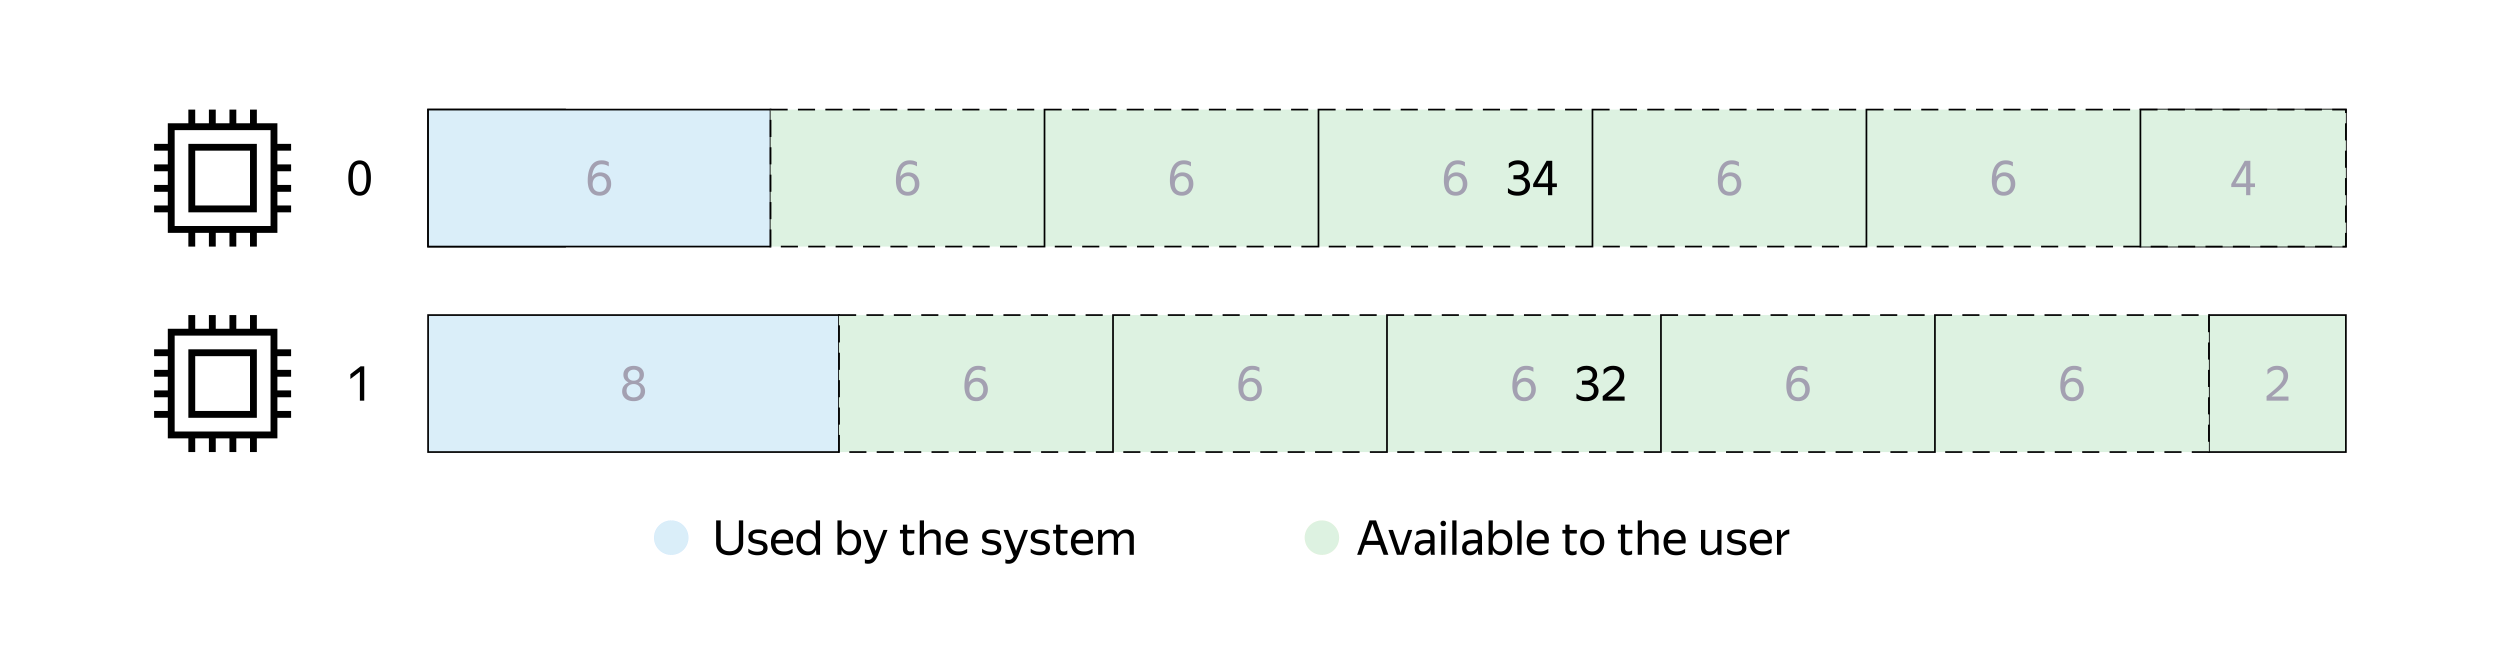 <svg xmlns="http://www.w3.org/2000/svg" width="730" height="192" fill="none"><g filter="url(#a)"><rect width="700" height="162" x="15" y="15" fill="#fff" rx="15"/></g><path fill="#000" d="M399.85 151.962h1.96L405.408 162h-1.4l-1.036-2.87h-4.438l-1.022 2.87h-1.232l3.57-10.038Zm2.702 5.978-1.792-4.998-1.792 4.998h3.584Zm7.338 4.06h-1.988l-2.492-7.266h1.33l2.212 6.608 2.198-6.608h1.232L409.89 162Zm7.821-1.386a4.24 4.24 0 0 1-.322.532 2.419 2.419 0 0 1-1.19.854c-.261.093-.569.14-.924.14-.653 0-1.18-.182-1.582-.546-.401-.373-.602-.905-.602-1.596 0-.793.276-1.377.826-1.75.56-.373 1.354-.56 2.38-.56h1.358v-.602c0-.504-.13-.863-.392-1.078-.261-.215-.709-.322-1.344-.322-.448 0-.872.075-1.274.224-.401.14-.76.303-1.078.49v-1.106a5.438 5.438 0 0 1 1.05-.462 4.367 4.367 0 0 1 1.47-.238c.915 0 1.61.191 2.086.574.476.373.714.957.714 1.75v4.2c.01.103.014.21.014.322l.028.322c.01.093.019.173.028.238h-1.12a6.439 6.439 0 0 1-.084-.546 8.754 8.754 0 0 1-.028-.63l-.014-.21Zm-2.17.42c.383 0 .71-.079.98-.238.271-.159.49-.341.658-.546.168-.215.29-.42.364-.616.075-.205.112-.35.112-.434v-.532h-1.232c-.737 0-1.274.107-1.61.322-.326.205-.49.518-.49.938 0 .327.098.593.294.798.196.205.504.308.924.308Zm5.913-7.364c-.252 0-.452-.075-.602-.224a.81.81 0 0 1-.224-.574.81.81 0 0 1 .224-.574c.15-.159.35-.238.602-.238.243 0 .434.079.574.238.14.159.21.35.21.574 0 .224-.07.415-.21.574-.14.149-.331.224-.574.224Zm.602 1.064V162h-1.232v-7.266h1.232Zm3.241-2.772V162h-1.232v-10.038h1.232Zm6.264 8.652a4.24 4.24 0 0 1-.322.532 2.444 2.444 0 0 1-1.19.854c-.261.093-.569.14-.924.14-.653 0-1.181-.182-1.582-.546-.401-.373-.602-.905-.602-1.596 0-.793.275-1.377.826-1.75.56-.373 1.353-.56 2.38-.56h1.358v-.602c0-.504-.131-.863-.392-1.078-.261-.215-.709-.322-1.344-.322a3.63 3.63 0 0 0-1.274.224c-.401.14-.761.303-1.078.49v-1.106a5.383 5.383 0 0 1 1.05-.462 4.367 4.367 0 0 1 1.47-.238c.915 0 1.61.191 2.086.574.476.373.714.957.714 1.75v4.2c.009.103.014.21.014.322l.028.322c.009.093.019.173.028.238h-1.12a6.439 6.439 0 0 1-.084-.546 8.21 8.21 0 0 1-.028-.63l-.014-.21Zm-2.17.42c.383 0 .709-.079.98-.238.271-.159.49-.341.658-.546.168-.215.289-.42.364-.616.075-.205.112-.35.112-.434v-.532h-1.232c-.737 0-1.274.107-1.61.322-.327.205-.49.518-.49.938 0 .327.098.593.294.798.196.205.504.308.924.308Zm12.185-2.674c0 .644-.089 1.204-.266 1.68a3.494 3.494 0 0 1-.714 1.176 3.002 3.002 0 0 1-1.036.7 3.44 3.44 0 0 1-1.232.224c-.56 0-1.05-.131-1.47-.392a2.872 2.872 0 0 1-.98-1.12l-.042 1.372h-1.162v-10.038h1.232l-.028 4.186a2.98 2.98 0 0 1 .98-1.134c.411-.28.919-.42 1.526-.42.42 0 .821.079 1.204.238.392.149.733.383 1.022.7.299.308.532.7.7 1.176.177.467.266 1.017.266 1.652Zm-3.43 2.674c.644 0 1.162-.219 1.554-.658.401-.448.602-1.12.602-2.016 0-.877-.201-1.54-.602-1.988-.392-.457-.91-.686-1.554-.686-.317 0-.616.056-.896.168a1.99 1.99 0 0 0-.714.504c-.196.215-.355.49-.476.826a3.723 3.723 0 0 0-.168 1.176c0 .448.056.84.168 1.176.121.336.28.616.476.84.205.224.443.392.714.504.28.103.579.154.896.154Zm6.155-9.072V162h-1.232v-10.038h1.232Zm7.79 9.422a3.919 3.919 0 0 1-.378.238c-.15.084-.332.168-.546.252a4.632 4.632 0 0 1-.728.182 4.51 4.51 0 0 1-.91.084c-1.223 0-2.152-.331-2.786-.994-.635-.663-.952-1.591-.952-2.786 0-.588.084-1.115.252-1.582.177-.467.42-.859.728-1.176a3.024 3.024 0 0 1 1.092-.742c.42-.177.877-.266 1.372-.266.522 0 .989.089 1.4.266.41.177.746.439 1.008.784.27.345.452.775.546 1.288.102.504.102 1.092 0 1.764h-5.124c.046.784.28 1.372.7 1.764.42.383 1.045.574 1.876.574.56 0 1.04-.079 1.442-.238a5.07 5.07 0 0 0 1.008-.518v1.106Zm-2.884-5.698c-.532 0-.99.163-1.372.49-.383.327-.626.821-.728 1.484h3.906c.037-.672-.117-1.167-.462-1.484-.346-.327-.794-.49-1.344-.49Zm11.158 6.16c-.15.084-.341.154-.574.21a3.177 3.177 0 0 1-.742.084c-.355 0-.658-.051-.91-.154a1.75 1.75 0 0 1-.602-.406 1.705 1.705 0 0 1-.35-.588 2.416 2.416 0 0 1-.098-.686v-4.522h-.868v-1.05h.868v-1.526h1.232v1.526h2.114v1.05h-2.114v4.368c0 .308.074.532.224.672.158.14.434.21.826.21.364 0 .695-.103.994-.308v1.12Zm4.553.294c-.495 0-.957-.084-1.386-.252a3.224 3.224 0 0 1-1.12-.728 3.542 3.542 0 0 1-.728-1.19c-.178-.467-.266-1.003-.266-1.61 0-.597.088-1.129.266-1.596.177-.476.42-.873.728-1.19.317-.317.69-.56 1.12-.728a3.767 3.767 0 0 1 1.386-.252c.504 0 .97.084 1.4.252.429.168.798.411 1.106.728.317.317.564.714.742 1.19.186.467.28.999.28 1.596 0 .607-.094 1.143-.28 1.61a3.448 3.448 0 0 1-.742 1.19c-.308.317-.677.56-1.106.728-.43.168-.896.252-1.4.252Zm0-1.106c.326 0 .625-.051.896-.154.28-.112.522-.275.728-.49.205-.224.364-.504.476-.84.112-.336.168-.733.168-1.19 0-.457-.056-.854-.168-1.19a2.17 2.17 0 0 0-.476-.826 1.838 1.838 0 0 0-.728-.49 2.325 2.325 0 0 0-.896-.168c-.327 0-.626.056-.896.168a1.849 1.849 0 0 0-.714.49c-.196.215-.35.49-.462.826a3.775 3.775 0 0 0-.168 1.19c0 .457.056.854.168 1.19.112.336.266.616.462.84.205.215.443.378.714.49.27.103.569.154.896.154Zm11.662.812c-.15.084-.341.154-.574.21a3.177 3.177 0 0 1-.742.084c-.355 0-.658-.051-.91-.154a1.75 1.75 0 0 1-.602-.406 1.705 1.705 0 0 1-.35-.588 2.416 2.416 0 0 1-.098-.686v-4.522h-.868v-1.05h.868v-1.526h1.232v1.526h2.114v1.05h-2.114v4.368c0 .308.074.532.224.672.158.14.434.21.826.21.364 0 .695-.103.994-.308v1.12Zm5.083-6.16c-.56 0-1.017.131-1.372.392a2.874 2.874 0 0 0-.84.98V162h-1.232v-10.038h1.232v2.772l-.028 1.302h.028a2.48 2.48 0 0 1 .924-1.022c.42-.28.952-.42 1.596-.42.719 0 1.288.191 1.708.574.429.373.644.952.644 1.736V162h-1.232v-4.97c0-.504-.126-.854-.378-1.05-.252-.196-.602-.294-1.05-.294Zm10.391 5.698a3.919 3.919 0 0 1-.378.238c-.15.084-.332.168-.546.252a4.632 4.632 0 0 1-.728.182 4.51 4.51 0 0 1-.91.084c-1.223 0-2.152-.331-2.786-.994-.635-.663-.952-1.591-.952-2.786 0-.588.084-1.115.252-1.582.177-.467.42-.859.728-1.176a3.024 3.024 0 0 1 1.092-.742c.42-.177.877-.266 1.372-.266.522 0 .989.089 1.4.266.41.177.746.439 1.008.784.27.345.452.775.546 1.288.102.504.102 1.092 0 1.764h-5.124c.046.784.28 1.372.7 1.764.42.383 1.045.574 1.876.574.56 0 1.04-.079 1.442-.238a5.07 5.07 0 0 0 1.008-.518v1.106Zm-2.884-5.698c-.532 0-.99.163-1.372.49-.383.327-.626.821-.728 1.484h3.906c.037-.672-.117-1.167-.462-1.484-.346-.327-.794-.49-1.344-.49Zm12.264 5.012c-.196.411-.5.756-.91 1.036-.402.271-.929.406-1.582.406-.672 0-1.218-.187-1.638-.56-.411-.383-.616-.971-.616-1.764v-5.082h1.246v5.082c0 .243.032.443.098.602.074.149.172.271.294.364.121.093.261.159.42.196.168.037.35.056.546.056.541 0 .975-.121 1.302-.364.326-.243.606-.574.84-.994v-4.942h1.232V162h-1.092l-.112-1.302h-.028Zm5.578 1.442c-.383 0-.724-.033-1.022-.098a4.78 4.78 0 0 1-.77-.21 4.152 4.152 0 0 1-.546-.28 3.603 3.603 0 0 1-.35-.266v-1.106c.093.093.219.196.378.308.158.103.35.201.574.294.224.093.476.173.756.238.289.056.611.084.966.084.522 0 .938-.084 1.246-.252.308-.168.462-.453.462-.854 0-.215-.052-.387-.154-.518a.939.939 0 0 0-.392-.308 2.429 2.429 0 0 0-.588-.196 30.242 30.242 0 0 0-.686-.14 24.244 24.244 0 0 1-.91-.21 3.182 3.182 0 0 1-.812-.35 1.898 1.898 0 0 1-.588-.602c-.15-.252-.224-.579-.224-.98 0-.653.252-1.167.756-1.54.513-.373 1.227-.56 2.142-.56.513 0 .966.051 1.358.154.401.103.709.215.924.336v1.106a3.3 3.3 0 0 0-.91-.392c-.355-.112-.798-.168-1.33-.168-.551 0-.976.075-1.274.224-.29.149-.434.42-.434.812a.82.82 0 0 0 .126.476c.084.112.196.205.336.28.149.065.317.117.504.154.186.037.382.079.588.126.317.065.644.135.98.21.336.075.634.191.896.35.27.159.49.373.658.644.177.261.266.616.266 1.064 0 .42-.084.77-.252 1.05a1.93 1.93 0 0 1-.672.672 2.86 2.86 0 0 1-.938.336c-.346.075-.7.112-1.064.112Zm10.225-.756a3.685 3.685 0 0 1-.378.238 4.34 4.34 0 0 1-.546.252 4.576 4.576 0 0 1-.728.182c-.27.056-.574.084-.91.084-1.222 0-2.151-.331-2.786-.994-.634-.663-.952-1.591-.952-2.786 0-.588.084-1.115.252-1.582.178-.467.42-.859.728-1.176a3.024 3.024 0 0 1 1.092-.742 3.5 3.5 0 0 1 1.372-.266c.523 0 .99.089 1.4.266.411.177.747.439 1.008.784.271.345.453.775.546 1.288.103.504.103 1.092 0 1.764h-5.124c.047.784.28 1.372.7 1.764.42.383 1.046.574 1.876.574.56 0 1.041-.079 1.442-.238a5.015 5.015 0 0 0 1.008-.518v1.106Zm-2.884-5.698c-.532 0-.989.163-1.372.49-.382.327-.625.821-.728 1.484h3.906c.038-.672-.116-1.167-.462-1.484-.345-.327-.793-.49-1.344-.49Zm8.124.28a3.784 3.784 0 0 0-1.428.406c-.42.215-.733.551-.938 1.008V162h-1.232v-7.266h1.078l.126 1.582h.028c.205-.429.499-.803.882-1.12.392-.327.887-.527 1.484-.602v1.372Z"/><path fill="#DDF2E1" stroke="#A5C733" stroke-linecap="round" stroke-linejoin="round" stroke-miterlimit="3" stroke-width=".01" d="M386 162a5 5 0 1 0-.001-10.001A5 5 0 0 0 386 162Z"/><path fill="#000" d="M209.112 151.962h1.33v6.608c0 .812.228 1.414.686 1.806.466.392 1.101.588 1.904.588a3.93 3.93 0 0 0 1.078-.14 2.56 2.56 0 0 0 .868-.448 2.06 2.06 0 0 0 .56-.756c.14-.299.21-.649.21-1.05v-6.608h1.26v6.566c0 .579-.103 1.092-.308 1.54-.206.448-.49.826-.854 1.134a3.616 3.616 0 0 1-1.26.7 5.059 5.059 0 0 1-1.582.238 5.128 5.128 0 0 1-1.54-.224 3.552 3.552 0 0 1-1.246-.672 3.117 3.117 0 0 1-.812-1.106c-.196-.448-.294-.966-.294-1.554v-6.622Zm12.087 10.178c-.382 0-.723-.033-1.022-.098a4.808 4.808 0 0 1-.77-.21 4.282 4.282 0 0 1-.546-.28 3.732 3.732 0 0 1-.35-.266v-1.106c.094.093.22.196.378.308.159.103.35.201.574.294.224.093.476.173.756.238.29.056.612.084.966.084.523 0 .938-.084 1.246-.252.308-.168.462-.453.462-.854 0-.215-.051-.387-.154-.518a.932.932 0 0 0-.392-.308 2.429 2.429 0 0 0-.588-.196 28.153 28.153 0 0 0-.686-.14 24.708 24.708 0 0 1-.91-.21 3.213 3.213 0 0 1-.812-.35 1.92 1.92 0 0 1-.588-.602c-.149-.252-.224-.579-.224-.98 0-.653.252-1.167.756-1.54.514-.373 1.228-.56 2.142-.56.514 0 .966.051 1.358.154.402.103.71.215.924.336v1.106a3.286 3.286 0 0 0-.91-.392c-.354-.112-.798-.168-1.33-.168-.55 0-.975.075-1.274.224-.289.149-.434.42-.434.812a.82.82 0 0 0 .126.476c.084.112.196.205.336.28.15.065.318.117.504.154.187.037.383.079.588.126.318.065.644.135.98.21.336.075.635.191.896.35.271.159.49.373.658.644.178.261.266.616.266 1.064 0 .42-.084.77-.252 1.05a1.93 1.93 0 0 1-.672.672c-.27.159-.583.271-.938.336-.345.075-.7.112-1.064.112Zm10.226-.756a3.919 3.919 0 0 1-.378.238c-.15.084-.332.168-.546.252a4.632 4.632 0 0 1-.728.182 4.51 4.51 0 0 1-.91.084c-1.223 0-2.152-.331-2.786-.994-.635-.663-.952-1.591-.952-2.786 0-.588.084-1.115.252-1.582.177-.467.42-.859.728-1.176a3.024 3.024 0 0 1 1.092-.742c.42-.177.877-.266 1.372-.266.522 0 .989.089 1.4.266.41.177.746.439 1.008.784.27.345.452.775.546 1.288.102.504.102 1.092 0 1.764h-5.124c.046.784.28 1.372.7 1.764.42.383 1.045.574 1.876.574.56 0 1.04-.079 1.442-.238a5.07 5.07 0 0 0 1.008-.518v1.106Zm-2.884-5.698c-.532 0-.99.163-1.372.49-.383.327-.626.821-.728 1.484h3.906c.037-.672-.117-1.167-.462-1.484-.346-.327-.794-.49-1.344-.49Zm9.734 4.886a2.916 2.916 0 0 1-.938 1.148c-.402.28-.91.42-1.526.42-.439 0-.854-.075-1.246-.224a2.992 2.992 0 0 1-1.036-.7 3.494 3.494 0 0 1-.714-1.176c-.178-.476-.266-1.036-.266-1.68 0-.635.088-1.185.266-1.652.177-.476.415-.868.714-1.176a2.752 2.752 0 0 1 1.036-.7 3.387 3.387 0 0 1 1.26-.238c.55 0 1.026.117 1.428.35.401.224.723.546.966.966v-3.948h1.232V162h-1.078l-.098-1.428Zm-2.282.462c.317 0 .611-.051.882-.154.27-.112.504-.28.7-.504.205-.224.364-.504.476-.84.121-.336.182-.728.182-1.176 0-.448-.061-.84-.182-1.176a2.305 2.305 0 0 0-.476-.84 1.746 1.746 0 0 0-.7-.49 2.287 2.287 0 0 0-.882-.168c-.644 0-1.172.229-1.582.686-.402.448-.602 1.111-.602 1.988 0 .887.205 1.554.616 2.002.41.448.933.672 1.568.672Zm15.446-2.674c0 .644-.088 1.204-.266 1.68a3.494 3.494 0 0 1-.714 1.176 2.992 2.992 0 0 1-1.036.7 3.436 3.436 0 0 1-1.232.224c-.56 0-1.05-.131-1.47-.392a2.88 2.88 0 0 1-.98-1.12l-.042 1.372h-1.162v-10.038h1.232l-.028 4.186c.243-.476.57-.854.98-1.134.411-.28.92-.42 1.526-.42.42 0 .822.079 1.204.238.392.149.733.383 1.022.7.299.308.532.7.7 1.176.178.467.266 1.017.266 1.652Zm-3.43 2.674c.644 0 1.162-.219 1.554-.658.402-.448.602-1.12.602-2.016 0-.877-.2-1.54-.602-1.988-.392-.457-.91-.686-1.554-.686-.317 0-.616.056-.896.168-.27.112-.508.28-.714.504a2.45 2.45 0 0 0-.476.826 3.723 3.723 0 0 0-.168 1.176c0 .448.056.84.168 1.176.122.336.28.616.476.84.206.224.444.392.714.504.28.103.579.154.896.154Zm8.424.882a8.282 8.282 0 0 1-.532 1.148 3.776 3.776 0 0 1-.63.854 2.248 2.248 0 0 1-.784.518c-.289.121-.62.182-.994.182-.186 0-.359-.014-.518-.042a1.58 1.58 0 0 1-.434-.112v-1.19c.103.075.234.131.392.168.159.047.332.07.518.07.346 0 .63-.084.854-.252.224-.159.439-.415.644-.77l-2.954-7.756h1.358l2.31 6.132 2.296-6.132h1.19l-2.716 7.182Zm10.5-.07a2.252 2.252 0 0 1-.574.21 3.171 3.171 0 0 1-.742.084c-.355 0-.658-.051-.91-.154a1.76 1.76 0 0 1-.602-.406 1.72 1.72 0 0 1-.35-.588 2.452 2.452 0 0 1-.098-.686v-4.522h-.868v-1.05h.868v-1.526h1.232v1.526h2.114v1.05h-2.114v4.368c0 .308.075.532.224.672.159.14.434.21.826.21.364 0 .695-.103.994-.308v1.12Zm5.083-6.16c-.56 0-1.017.131-1.372.392a2.874 2.874 0 0 0-.84.98V162h-1.232v-10.038h1.232v2.772l-.028 1.302h.028a2.48 2.48 0 0 1 .924-1.022c.42-.28.952-.42 1.596-.42.719 0 1.288.191 1.708.574.43.373.644.952.644 1.736V162h-1.232v-4.97c0-.504-.126-.854-.378-1.05-.252-.196-.602-.294-1.05-.294Zm10.391 5.698a3.685 3.685 0 0 1-.378.238 4.34 4.34 0 0 1-.546.252 4.576 4.576 0 0 1-.728.182c-.27.056-.574.084-.91.084-1.222 0-2.151-.331-2.786-.994-.634-.663-.952-1.591-.952-2.786 0-.588.084-1.115.252-1.582.178-.467.42-.859.728-1.176a3.024 3.024 0 0 1 1.092-.742 3.5 3.5 0 0 1 1.372-.266c.523 0 .99.089 1.4.266.411.177.747.439 1.008.784.271.345.453.775.546 1.288.103.504.103 1.092 0 1.764h-5.124c.047.784.28 1.372.7 1.764.42.383 1.046.574 1.876.574.56 0 1.041-.079 1.442-.238a5.015 5.015 0 0 0 1.008-.518v1.106Zm-2.884-5.698c-.532 0-.989.163-1.372.49-.382.327-.625.821-.728 1.484h3.906c.038-.672-.116-1.167-.462-1.484-.345-.327-.793-.49-1.344-.49Zm9.926 6.454c-.382 0-.723-.033-1.022-.098a4.808 4.808 0 0 1-.77-.21 4.282 4.282 0 0 1-.546-.28 3.732 3.732 0 0 1-.35-.266v-1.106c.094.093.22.196.378.308.159.103.35.201.574.294.224.093.476.173.756.238.29.056.612.084.966.084.523 0 .938-.084 1.246-.252.308-.168.462-.453.462-.854 0-.215-.051-.387-.154-.518a.932.932 0 0 0-.392-.308 2.429 2.429 0 0 0-.588-.196 28.153 28.153 0 0 0-.686-.14 24.708 24.708 0 0 1-.91-.21 3.213 3.213 0 0 1-.812-.35 1.92 1.92 0 0 1-.588-.602c-.149-.252-.224-.579-.224-.98 0-.653.252-1.167.756-1.54.514-.373 1.228-.56 2.142-.56.514 0 .966.051 1.358.154.402.103.71.215.924.336v1.106a3.286 3.286 0 0 0-.91-.392c-.354-.112-.798-.168-1.33-.168-.55 0-.975.075-1.274.224-.289.149-.434.42-.434.812a.82.82 0 0 0 .126.476c.084.112.196.205.336.28.15.065.318.117.504.154.187.037.383.079.588.126.318.065.644.135.98.21.336.075.635.191.896.35.271.159.49.373.658.644.178.261.266.616.266 1.064 0 .42-.084.77-.252 1.05a1.93 1.93 0 0 1-.672.672c-.27.159-.583.271-.938.336-.345.075-.7.112-1.064.112Zm8.014-.224a8.4 8.4 0 0 1-.532 1.148 3.837 3.837 0 0 1-.63.854 2.266 2.266 0 0 1-.784.518c-.29.121-.621.182-.994.182-.187 0-.36-.014-.518-.042a1.561 1.561 0 0 1-.434-.112v-1.19c.102.075.233.131.392.168.158.047.331.07.518.07.345 0 .63-.084.854-.252.224-.159.438-.415.644-.77l-2.954-7.756h1.358l2.31 6.132 2.296-6.132h1.19l-2.716 7.182Zm6.191.224c-.382 0-.723-.033-1.022-.098a4.808 4.808 0 0 1-.77-.21 4.282 4.282 0 0 1-.546-.28 3.732 3.732 0 0 1-.35-.266v-1.106c.094.093.22.196.378.308.159.103.35.201.574.294.224.093.476.173.756.238.29.056.612.084.966.084.523 0 .938-.084 1.246-.252.308-.168.462-.453.462-.854 0-.215-.051-.387-.154-.518a.932.932 0 0 0-.392-.308 2.429 2.429 0 0 0-.588-.196 28.153 28.153 0 0 0-.686-.14 24.708 24.708 0 0 1-.91-.21 3.213 3.213 0 0 1-.812-.35 1.92 1.92 0 0 1-.588-.602c-.149-.252-.224-.579-.224-.98 0-.653.252-1.167.756-1.54.514-.373 1.228-.56 2.142-.56.514 0 .966.051 1.358.154.402.103.71.215.924.336v1.106a3.286 3.286 0 0 0-.91-.392c-.354-.112-.798-.168-1.33-.168-.55 0-.975.075-1.274.224-.289.149-.434.42-.434.812a.82.82 0 0 0 .126.476c.084.112.196.205.336.28.15.065.318.117.504.154.187.037.383.079.588.126.318.065.644.135.98.21.336.075.635.191.896.35.271.159.49.373.658.644.178.261.266.616.266 1.064 0 .42-.084.77-.252 1.05a1.93 1.93 0 0 1-.672.672c-.27.159-.583.271-.938.336-.345.075-.7.112-1.064.112Zm8-.294a2.252 2.252 0 0 1-.574.21 3.171 3.171 0 0 1-.742.084c-.355 0-.658-.051-.91-.154a1.76 1.76 0 0 1-.602-.406 1.72 1.72 0 0 1-.35-.588 2.452 2.452 0 0 1-.098-.686v-4.522h-.868v-1.05h.868v-1.526h1.232v1.526h2.114v1.05h-2.114v4.368c0 .308.075.532.224.672.159.14.434.21.826.21.364 0 .695-.103.994-.308v1.12Zm7.353-.462a3.919 3.919 0 0 1-.378.238c-.15.084-.332.168-.546.252a4.632 4.632 0 0 1-.728.182 4.51 4.51 0 0 1-.91.084c-1.223 0-2.152-.331-2.786-.994-.635-.663-.952-1.591-.952-2.786 0-.588.084-1.115.252-1.582.177-.467.42-.859.728-1.176a3.024 3.024 0 0 1 1.092-.742c.42-.177.877-.266 1.372-.266.522 0 .989.089 1.4.266.41.177.746.439 1.008.784.27.345.452.775.546 1.288.102.504.102 1.092 0 1.764h-5.124c.046.784.28 1.372.7 1.764.42.383 1.045.574 1.876.574.56 0 1.04-.079 1.442-.238a5.07 5.07 0 0 0 1.008-.518v1.106Zm-2.884-5.698c-.532 0-.99.163-1.372.49-.383.327-.626.821-.728 1.484h3.906c.037-.672-.117-1.167-.462-1.484-.346-.327-.794-.49-1.344-.49Zm5.758 6.314h-1.232v-7.266h1.078l.126 1.302h.028c.196-.411.49-.751.882-1.022.392-.28.905-.42 1.54-.42.56 0 1.017.135 1.372.406.364.261.606.658.728 1.19.205-.495.518-.882.938-1.162.429-.289.947-.434 1.554-.434.672 0 1.204.191 1.596.574.392.373.588.952.588 1.736V162h-1.246v-4.942c0-.476-.117-.821-.35-1.036-.234-.224-.551-.336-.952-.336-.271 0-.509.042-.714.126a1.681 1.681 0 0 0-.546.322 2.71 2.71 0 0 0-.434.49 6.225 6.225 0 0 0-.364.588V162h-1.232v-5.082c0-.467-.117-.789-.35-.966-.234-.177-.551-.266-.952-.266-.262 0-.495.033-.7.098a1.96 1.96 0 0 0-.56.28 2.179 2.179 0 0 0-.434.448 4.124 4.124 0 0 0-.364.56V162Z"/><path fill="#DAEEF9" stroke="#027BF3" stroke-linecap="round" stroke-linejoin="round" stroke-miterlimit="3" stroke-width=".01" d="M196 162a5 5 0 1 0-.001-10.001A5 5 0 0 0 196 162Z"/><path fill="#000" d="M105.029 57.14c-.476 0-.919-.098-1.33-.294-.401-.205-.751-.518-1.05-.938-.289-.43-.518-.966-.686-1.61-.168-.653-.252-1.428-.252-2.324 0-.896.084-1.666.252-2.31.168-.653.397-1.19.686-1.61.299-.42.649-.728 1.05-.924a3.049 3.049 0 0 1 1.33-.294c.476 0 .915.098 1.316.294.402.196.747.504 1.036.924.29.41.514.938.672 1.582.168.644.252 1.414.252 2.31 0 .896-.084 1.67-.252 2.324-.158.644-.382 1.18-.672 1.61-.289.43-.634.747-1.036.952-.401.205-.84.308-1.316.308Zm-.014-1.106c.318 0 .598-.07.84-.21.243-.14.448-.369.616-.686.168-.317.294-.733.378-1.246.094-.523.14-1.157.14-1.904 0-.747-.042-1.377-.126-1.89-.084-.523-.21-.943-.378-1.26-.168-.317-.373-.546-.616-.686a1.647 1.647 0 0 0-.84-.21c-.317 0-.602.07-.854.21-.242.14-.452.369-.63.686-.168.317-.298.737-.392 1.26-.084.513-.126 1.143-.126 1.89 0 .747.042 1.381.126 1.904.094.513.224.929.392 1.246.168.317.374.546.616.686.252.14.537.21.854.21Z"/><path fill="#DAEEF9" stroke="#000" stroke-width=".5" d="M125 32h40v40h-40V32Z"/><path fill="#DAEEF9" stroke="#000" stroke-width=".5" d="M125 32h100v40H125V32Z"/><path fill="#A3A0B1" d="M178.459 53.71c0 .513-.088.98-.266 1.4-.168.42-.401.784-.7 1.092a3.188 3.188 0 0 1-1.064.7 3.506 3.506 0 0 1-1.302.238c-.634 0-1.176-.107-1.624-.322a2.888 2.888 0 0 1-1.078-.896 4 4 0 0 1-.616-1.4 7.609 7.609 0 0 1-.196-1.778c0-.877.08-1.68.238-2.408.159-.728.402-1.349.728-1.862a3.536 3.536 0 0 1 1.246-1.218c.514-.29 1.12-.434 1.82-.434.504 0 .92.051 1.246.154.327.103.616.224.868.364v1.246c-.606-.41-1.311-.616-2.114-.616-.438 0-.821.093-1.148.28a2.648 2.648 0 0 0-.84.77c-.224.317-.401.7-.532 1.148-.13.439-.214.91-.252 1.414.308-.42.663-.733 1.064-.938a2.85 2.85 0 0 1 1.316-.308c.448 0 .868.075 1.26.224.392.14.733.355 1.022.644.29.29.514.644.672 1.064.168.42.252.9.252 1.442Zm-3.374 2.31c.271 0 .528-.047.77-.14.252-.103.472-.247.658-.434.187-.187.336-.42.448-.7.112-.29.168-.625.168-1.008a2.74 2.74 0 0 0-.168-.994 2.003 2.003 0 0 0-.434-.728 1.642 1.642 0 0 0-.616-.434 1.628 1.628 0 0 0-.686-.154c-.308 0-.597.051-.868.154a1.99 1.99 0 0 0-.686.448 2.194 2.194 0 0 0-.448.728c-.112.29-.168.625-.168 1.008 0 .672.182 1.218.546 1.638.364.41.859.616 1.484.616Z"/><path fill="#DDF2E1" stroke="#000" stroke-width=".5" d="M625 32h60v40h-60V32Z"/><path fill="#DDF2E1" stroke="#000" stroke-dasharray="5 3" stroke-width=".5" d="M225 32h80v40h-80V32ZM305 32h80v40h-80V32ZM385 32h80v40h-80V32ZM465 32h80v40h-80V32ZM545 32h80v40h-80V32ZM625 32h60v40h-60V32Z"/><path stroke="#000" stroke-width="2" d="M50 37h30v30H50zM68 32v4M62 32v4M74 32v4M56 32v4M68 32v4M62 32v4M74 32v4M56 32v4M45 49h4M45 43h4M45 55h4M45 61h4M81 49h4M81 43h4M81 55h4M81 61h4M68 68v4M62 68v4M74 68v4M56 68v4"/><path stroke="#000" stroke-width="2" d="M56 43h18v18H56z"/><path fill="#000" d="M106.359 117h-1.274v-8.456l-2.772 2.128v-1.414l2.982-2.296h1.064V117Z"/><path fill="#DAEEF9" stroke="#000" stroke-width=".5" d="M125 92h120v40H125V92Z"/><path fill="#A3A0B1" d="M188.361 114.256c0 .448-.084.854-.252 1.218a2.668 2.668 0 0 1-.7.91 3.22 3.22 0 0 1-1.05.56c-.401.131-.84.196-1.316.196-.494 0-.947-.061-1.358-.182a3.221 3.221 0 0 1-1.064-.56 2.728 2.728 0 0 1-.7-.896 2.78 2.78 0 0 1-.252-1.204c0-.653.168-1.199.504-1.638.346-.448.808-.779 1.386-.994a2.511 2.511 0 0 1-1.12-.854c-.27-.383-.406-.854-.406-1.414 0-.411.075-.775.224-1.092.159-.317.369-.583.63-.798a2.74 2.74 0 0 1 .952-.504 4.176 4.176 0 0 1 1.204-.168c.42 0 .808.056 1.162.168.364.103.682.261.952.476.271.215.481.481.63.798.159.308.238.672.238 1.092 0 .569-.14 1.05-.42 1.442-.28.383-.648.667-1.106.854a2.82 2.82 0 0 1 1.344.952c.346.439.518.985.518 1.638Zm-3.318-3.094c.504 0 .915-.14 1.232-.42.318-.289.476-.686.476-1.19 0-.504-.158-.896-.476-1.176-.317-.289-.728-.434-1.232-.434s-.919.145-1.246.434c-.326.28-.49.672-.49 1.176 0 .504.164.901.49 1.19.327.28.742.42 1.246.42Zm0 4.872c.29 0 .556-.042.798-.126.252-.093.467-.219.644-.378a1.7 1.7 0 0 0 .434-.616c.103-.243.154-.518.154-.826 0-.308-.051-.583-.154-.826a1.576 1.576 0 0 0-.434-.602 1.703 1.703 0 0 0-.644-.378 2.207 2.207 0 0 0-.798-.14c-.298 0-.578.047-.84.14-.252.084-.471.21-.658.378a1.598 1.598 0 0 0-.434.602 2.115 2.115 0 0 0-.154.826c0 .308.052.583.154.826.103.243.248.448.434.616.187.159.406.285.658.378.262.084.542.126.84.126Z"/><path fill="#DDF2E1" stroke="#000" stroke-width=".5" d="M645 92h40v40h-40V92Z"/><path stroke="#000" stroke-width="2" d="M50 97h30v30H50zM68 92v4M62 92v4M74 92v4M56 92v4M68 92v4M62 92v4M74 92v4M56 92v4M45 109h4M45 103h4M45 115h4M45 121h4M81 109h4M81 103h4M81 115h4M81 121h4M68 128v4M62 128v4M74 128v4M56 128v4"/><path stroke="#000" stroke-width="2" d="M56 103h18v18H56z"/><path fill="#A3A0B1" d="M268.459 53.71c0 .513-.088.98-.266 1.4-.168.42-.401.784-.7 1.092a3.188 3.188 0 0 1-1.064.7 3.506 3.506 0 0 1-1.302.238c-.634 0-1.176-.107-1.624-.322a2.888 2.888 0 0 1-1.078-.896 4 4 0 0 1-.616-1.4 7.609 7.609 0 0 1-.196-1.778c0-.877.08-1.68.238-2.408.159-.728.402-1.349.728-1.862a3.536 3.536 0 0 1 1.246-1.218c.514-.29 1.12-.434 1.82-.434.504 0 .92.051 1.246.154.327.103.616.224.868.364v1.246c-.606-.41-1.311-.616-2.114-.616-.438 0-.821.093-1.148.28a2.648 2.648 0 0 0-.84.77c-.224.317-.401.7-.532 1.148-.13.439-.214.91-.252 1.414.308-.42.663-.733 1.064-.938a2.85 2.85 0 0 1 1.316-.308c.448 0 .868.075 1.26.224.392.14.733.355 1.022.644.29.29.514.644.672 1.064.168.42.252.9.252 1.442Zm-3.374 2.31c.271 0 .528-.047.77-.14.252-.103.472-.247.658-.434.187-.187.336-.42.448-.7.112-.29.168-.625.168-1.008a2.74 2.74 0 0 0-.168-.994 2.003 2.003 0 0 0-.434-.728 1.642 1.642 0 0 0-.616-.434 1.628 1.628 0 0 0-.686-.154c-.308 0-.597.051-.868.154a1.99 1.99 0 0 0-.686.448 2.194 2.194 0 0 0-.448.728c-.112.29-.168.625-.168 1.008 0 .672.182 1.218.546 1.638.364.41.859.616 1.484.616ZM348.459 53.71c0 .513-.088.98-.266 1.4-.168.42-.401.784-.7 1.092a3.188 3.188 0 0 1-1.064.7 3.506 3.506 0 0 1-1.302.238c-.634 0-1.176-.107-1.624-.322a2.888 2.888 0 0 1-1.078-.896 4 4 0 0 1-.616-1.4 7.609 7.609 0 0 1-.196-1.778c0-.877.08-1.68.238-2.408.159-.728.402-1.349.728-1.862a3.536 3.536 0 0 1 1.246-1.218c.514-.29 1.12-.434 1.82-.434.504 0 .92.051 1.246.154.327.103.616.224.868.364v1.246c-.606-.41-1.311-.616-2.114-.616-.438 0-.821.093-1.148.28a2.648 2.648 0 0 0-.84.77c-.224.317-.401.7-.532 1.148-.13.439-.214.91-.252 1.414.308-.42.663-.733 1.064-.938a2.85 2.85 0 0 1 1.316-.308c.448 0 .868.075 1.26.224.392.14.733.355 1.022.644.29.29.514.644.672 1.064.168.42.252.9.252 1.442Zm-3.374 2.31c.271 0 .528-.047.77-.14.252-.103.472-.247.658-.434.187-.187.336-.42.448-.7.112-.29.168-.625.168-1.008a2.74 2.74 0 0 0-.168-.994 2.003 2.003 0 0 0-.434-.728 1.642 1.642 0 0 0-.616-.434 1.628 1.628 0 0 0-.686-.154c-.308 0-.597.051-.868.154a1.99 1.99 0 0 0-.686.448 2.194 2.194 0 0 0-.448.728c-.112.29-.168.625-.168 1.008 0 .672.182 1.218.546 1.638.364.41.859.616 1.484.616ZM588.459 53.71c0 .513-.088.98-.266 1.4-.168.42-.401.784-.7 1.092a3.188 3.188 0 0 1-1.064.7 3.506 3.506 0 0 1-1.302.238c-.634 0-1.176-.107-1.624-.322a2.888 2.888 0 0 1-1.078-.896 4 4 0 0 1-.616-1.4 7.609 7.609 0 0 1-.196-1.778c0-.877.08-1.68.238-2.408.159-.728.402-1.349.728-1.862a3.536 3.536 0 0 1 1.246-1.218c.514-.29 1.12-.434 1.82-.434.504 0 .92.051 1.246.154.327.103.616.224.868.364v1.246c-.606-.41-1.311-.616-2.114-.616-.438 0-.821.093-1.148.28a2.648 2.648 0 0 0-.84.77c-.224.317-.401.7-.532 1.148-.13.439-.214.91-.252 1.414.308-.42.663-.733 1.064-.938a2.85 2.85 0 0 1 1.316-.308c.448 0 .868.075 1.26.224.392.14.733.355 1.022.644.29.29.514.644.672 1.064.168.42.252.9.252 1.442Zm-3.374 2.31c.271 0 .528-.047.77-.14.252-.103.472-.247.658-.434.187-.187.336-.42.448-.7.112-.29.168-.625.168-1.008a2.74 2.74 0 0 0-.168-.994 2.003 2.003 0 0 0-.434-.728 1.642 1.642 0 0 0-.616-.434 1.628 1.628 0 0 0-.686-.154c-.308 0-.597.051-.868.154a1.99 1.99 0 0 0-.686.448 2.194 2.194 0 0 0-.448.728c-.112.29-.168.625-.168 1.008 0 .672.182 1.218.546 1.638.364.41.859.616 1.484.616ZM657.101 54.62V57h-1.232v-2.38h-4.34v-.868l3.92-6.79h1.652v6.594h1.358v1.064h-1.358Zm-1.232-1.064v-5.222l-3.066 5.222h3.066ZM668.235 117h-6.398v-1.33a78.336 78.336 0 0 0 2.198-1.82 15.893 15.893 0 0 0 1.54-1.47c.402-.448.7-.873.896-1.274.196-.411.294-.835.294-1.274 0-.551-.168-.994-.504-1.33-.326-.345-.807-.518-1.442-.518-.532 0-1.026.131-1.484.392a5.022 5.022 0 0 0-1.232.994v-1.414a4.26 4.26 0 0 1 1.204-.826c.448-.205.966-.308 1.554-.308.523 0 .985.07 1.386.21.411.14.752.336 1.022.588.28.252.49.555.63.91.15.355.224.747.224 1.176 0 .541-.107 1.05-.322 1.526a5.595 5.595 0 0 1-.924 1.428c-.41.476-.919.971-1.526 1.484a59.496 59.496 0 0 1-2.058 1.652h4.942V117ZM428.459 53.71c0 .513-.088.98-.266 1.4-.168.42-.401.784-.7 1.092a3.188 3.188 0 0 1-1.064.7 3.506 3.506 0 0 1-1.302.238c-.634 0-1.176-.107-1.624-.322a2.888 2.888 0 0 1-1.078-.896 4 4 0 0 1-.616-1.4 7.609 7.609 0 0 1-.196-1.778c0-.877.08-1.68.238-2.408.159-.728.402-1.349.728-1.862a3.536 3.536 0 0 1 1.246-1.218c.514-.29 1.12-.434 1.82-.434.504 0 .92.051 1.246.154.327.103.616.224.868.364v1.246c-.606-.41-1.311-.616-2.114-.616-.438 0-.821.093-1.148.28a2.648 2.648 0 0 0-.84.77c-.224.317-.401.7-.532 1.148-.13.439-.214.91-.252 1.414.308-.42.663-.733 1.064-.938a2.85 2.85 0 0 1 1.316-.308c.448 0 .868.075 1.26.224.392.14.733.355 1.022.644.29.29.514.644.672 1.064.168.42.252.9.252 1.442Zm-3.374 2.31c.271 0 .528-.047.77-.14.252-.103.472-.247.658-.434.187-.187.336-.42.448-.7.112-.29.168-.625.168-1.008a2.74 2.74 0 0 0-.168-.994 2.003 2.003 0 0 0-.434-.728 1.642 1.642 0 0 0-.616-.434 1.628 1.628 0 0 0-.686-.154c-.308 0-.597.051-.868.154a1.99 1.99 0 0 0-.686.448 2.194 2.194 0 0 0-.448.728c-.112.29-.168.625-.168 1.008 0 .672.182 1.218.546 1.638.364.41.859.616 1.484.616ZM508.459 53.71c0 .513-.088.98-.266 1.4-.168.42-.401.784-.7 1.092a3.188 3.188 0 0 1-1.064.7 3.506 3.506 0 0 1-1.302.238c-.634 0-1.176-.107-1.624-.322a2.888 2.888 0 0 1-1.078-.896 4 4 0 0 1-.616-1.4 7.609 7.609 0 0 1-.196-1.778c0-.877.08-1.68.238-2.408.159-.728.402-1.349.728-1.862a3.536 3.536 0 0 1 1.246-1.218c.514-.29 1.12-.434 1.82-.434.504 0 .92.051 1.246.154.327.103.616.224.868.364v1.246c-.606-.41-1.311-.616-2.114-.616-.438 0-.821.093-1.148.28a2.648 2.648 0 0 0-.84.77c-.224.317-.401.7-.532 1.148-.13.439-.214.91-.252 1.414.308-.42.663-.733 1.064-.938a2.85 2.85 0 0 1 1.316-.308c.448 0 .868.075 1.26.224.392.14.733.355 1.022.644.29.29.514.644.672 1.064.168.42.252.9.252 1.442Zm-3.374 2.31c.271 0 .528-.047.77-.14.252-.103.472-.247.658-.434.187-.187.336-.42.448-.7.112-.29.168-.625.168-1.008a2.74 2.74 0 0 0-.168-.994 2.003 2.003 0 0 0-.434-.728 1.642 1.642 0 0 0-.616-.434 1.628 1.628 0 0 0-.686-.154c-.308 0-.597.051-.868.154a1.99 1.99 0 0 0-.686.448 2.194 2.194 0 0 0-.448.728c-.112.29-.168.625-.168 1.008 0 .672.182 1.218.546 1.638.364.41.859.616 1.484.616Z"/><path fill="#DDF2E1" stroke="#000" stroke-dasharray="5 3" stroke-width=".5" d="M245 92h80v40h-80V92ZM325 92h80v40h-80V92ZM405 92h80v40h-80V92ZM485 92h80v40h-80V92ZM565 92h80v40h-80V92Z"/><path fill="#A3A0B1" d="M288.459 113.71c0 .513-.088.98-.266 1.4-.168.42-.401.784-.7 1.092a3.184 3.184 0 0 1-1.064.7 3.5 3.5 0 0 1-1.302.238c-.634 0-1.176-.107-1.624-.322a2.888 2.888 0 0 1-1.078-.896 4.002 4.002 0 0 1-.616-1.4 7.607 7.607 0 0 1-.196-1.778c0-.877.08-1.68.238-2.408.159-.728.402-1.349.728-1.862a3.53 3.53 0 0 1 1.246-1.218c.514-.289 1.12-.434 1.82-.434.504 0 .92.051 1.246.154.327.103.616.224.868.364v1.246c-.606-.411-1.311-.616-2.114-.616-.438 0-.821.093-1.148.28a2.648 2.648 0 0 0-.84.77c-.224.317-.401.7-.532 1.148-.13.439-.214.91-.252 1.414.308-.42.663-.733 1.064-.938.402-.205.84-.308 1.316-.308.448 0 .868.075 1.26.224.392.14.733.355 1.022.644.29.289.514.644.672 1.064.168.42.252.901.252 1.442Zm-3.374 2.31c.271 0 .528-.047.77-.14.252-.103.472-.247.658-.434.187-.187.336-.42.448-.7a2.78 2.78 0 0 0 .168-1.008 2.74 2.74 0 0 0-.168-.994 2.006 2.006 0 0 0-.434-.728 1.639 1.639 0 0 0-.616-.434 1.624 1.624 0 0 0-.686-.154 2.42 2.42 0 0 0-.868.154c-.261.103-.49.252-.686.448a2.198 2.198 0 0 0-.448.728 2.78 2.78 0 0 0-.168 1.008c0 .672.182 1.218.546 1.638.364.411.859.616 1.484.616ZM368.459 113.71c0 .513-.088.98-.266 1.4-.168.42-.401.784-.7 1.092a3.184 3.184 0 0 1-1.064.7 3.5 3.5 0 0 1-1.302.238c-.634 0-1.176-.107-1.624-.322a2.888 2.888 0 0 1-1.078-.896 4.002 4.002 0 0 1-.616-1.4 7.607 7.607 0 0 1-.196-1.778c0-.877.08-1.68.238-2.408.159-.728.402-1.349.728-1.862a3.53 3.53 0 0 1 1.246-1.218c.514-.289 1.12-.434 1.82-.434.504 0 .92.051 1.246.154.327.103.616.224.868.364v1.246c-.606-.411-1.311-.616-2.114-.616-.438 0-.821.093-1.148.28a2.648 2.648 0 0 0-.84.77c-.224.317-.401.7-.532 1.148-.13.439-.214.91-.252 1.414.308-.42.663-.733 1.064-.938.402-.205.84-.308 1.316-.308.448 0 .868.075 1.26.224.392.14.733.355 1.022.644.29.289.514.644.672 1.064.168.42.252.901.252 1.442Zm-3.374 2.31c.271 0 .528-.047.77-.14.252-.103.472-.247.658-.434.187-.187.336-.42.448-.7a2.78 2.78 0 0 0 .168-1.008 2.74 2.74 0 0 0-.168-.994 2.006 2.006 0 0 0-.434-.728 1.639 1.639 0 0 0-.616-.434 1.624 1.624 0 0 0-.686-.154 2.42 2.42 0 0 0-.868.154c-.261.103-.49.252-.686.448a2.198 2.198 0 0 0-.448.728 2.78 2.78 0 0 0-.168 1.008c0 .672.182 1.218.546 1.638.364.411.859.616 1.484.616ZM608.459 113.71c0 .513-.088.98-.266 1.4-.168.42-.401.784-.7 1.092a3.184 3.184 0 0 1-1.064.7 3.5 3.5 0 0 1-1.302.238c-.634 0-1.176-.107-1.624-.322a2.888 2.888 0 0 1-1.078-.896 4.002 4.002 0 0 1-.616-1.4 7.607 7.607 0 0 1-.196-1.778c0-.877.08-1.68.238-2.408.159-.728.402-1.349.728-1.862a3.53 3.53 0 0 1 1.246-1.218c.514-.289 1.12-.434 1.82-.434.504 0 .92.051 1.246.154.327.103.616.224.868.364v1.246c-.606-.411-1.311-.616-2.114-.616-.438 0-.821.093-1.148.28a2.648 2.648 0 0 0-.84.77c-.224.317-.401.7-.532 1.148-.13.439-.214.91-.252 1.414.308-.42.663-.733 1.064-.938.402-.205.84-.308 1.316-.308.448 0 .868.075 1.26.224.392.14.733.355 1.022.644.29.289.514.644.672 1.064.168.42.252.901.252 1.442Zm-3.374 2.31c.271 0 .528-.047.77-.14.252-.103.472-.247.658-.434.187-.187.336-.42.448-.7a2.78 2.78 0 0 0 .168-1.008 2.74 2.74 0 0 0-.168-.994 2.006 2.006 0 0 0-.434-.728 1.639 1.639 0 0 0-.616-.434 1.624 1.624 0 0 0-.686-.154 2.42 2.42 0 0 0-.868.154c-.261.103-.49.252-.686.448a2.198 2.198 0 0 0-.448.728 2.78 2.78 0 0 0-.168 1.008c0 .672.182 1.218.546 1.638.364.411.859.616 1.484.616ZM448.459 113.71c0 .513-.088.98-.266 1.4-.168.42-.401.784-.7 1.092a3.184 3.184 0 0 1-1.064.7 3.5 3.5 0 0 1-1.302.238c-.634 0-1.176-.107-1.624-.322a2.888 2.888 0 0 1-1.078-.896 4.002 4.002 0 0 1-.616-1.4 7.607 7.607 0 0 1-.196-1.778c0-.877.08-1.68.238-2.408.159-.728.402-1.349.728-1.862a3.53 3.53 0 0 1 1.246-1.218c.514-.289 1.12-.434 1.82-.434.504 0 .92.051 1.246.154.327.103.616.224.868.364v1.246c-.606-.411-1.311-.616-2.114-.616-.438 0-.821.093-1.148.28a2.648 2.648 0 0 0-.84.77c-.224.317-.401.7-.532 1.148-.13.439-.214.91-.252 1.414.308-.42.663-.733 1.064-.938.402-.205.84-.308 1.316-.308.448 0 .868.075 1.26.224.392.14.733.355 1.022.644.29.289.514.644.672 1.064.168.42.252.901.252 1.442Zm-3.374 2.31c.271 0 .528-.047.77-.14.252-.103.472-.247.658-.434.187-.187.336-.42.448-.7a2.78 2.78 0 0 0 .168-1.008 2.74 2.74 0 0 0-.168-.994 2.006 2.006 0 0 0-.434-.728 1.639 1.639 0 0 0-.616-.434 1.624 1.624 0 0 0-.686-.154 2.42 2.42 0 0 0-.868.154c-.261.103-.49.252-.686.448a2.198 2.198 0 0 0-.448.728 2.78 2.78 0 0 0-.168 1.008c0 .672.182 1.218.546 1.638.364.411.859.616 1.484.616ZM528.459 113.71c0 .513-.088.98-.266 1.4-.168.42-.401.784-.7 1.092a3.184 3.184 0 0 1-1.064.7 3.5 3.5 0 0 1-1.302.238c-.634 0-1.176-.107-1.624-.322a2.888 2.888 0 0 1-1.078-.896 4.002 4.002 0 0 1-.616-1.4 7.607 7.607 0 0 1-.196-1.778c0-.877.08-1.68.238-2.408.159-.728.402-1.349.728-1.862a3.53 3.53 0 0 1 1.246-1.218c.514-.289 1.12-.434 1.82-.434.504 0 .92.051 1.246.154.327.103.616.224.868.364v1.246c-.606-.411-1.311-.616-2.114-.616-.438 0-.821.093-1.148.28a2.648 2.648 0 0 0-.84.77c-.224.317-.401.7-.532 1.148-.13.439-.214.91-.252 1.414.308-.42.663-.733 1.064-.938.402-.205.84-.308 1.316-.308.448 0 .868.075 1.26.224.392.14.733.355 1.022.644.29.289.514.644.672 1.064.168.42.252.901.252 1.442Zm-3.374 2.31c.271 0 .528-.047.77-.14.252-.103.472-.247.658-.434.187-.187.336-.42.448-.7a2.78 2.78 0 0 0 .168-1.008 2.74 2.74 0 0 0-.168-.994 2.006 2.006 0 0 0-.434-.728 1.639 1.639 0 0 0-.616-.434 1.624 1.624 0 0 0-.686-.154 2.42 2.42 0 0 0-.868.154c-.261.103-.49.252-.686.448a2.198 2.198 0 0 0-.448.728 2.78 2.78 0 0 0-.168 1.008c0 .672.182 1.218.546 1.638.364.411.859.616 1.484.616Z"/><path fill="#000" d="M466.773 114.102c0 .467-.088.887-.266 1.26a2.876 2.876 0 0 1-.742.966 3.377 3.377 0 0 1-1.134.602c-.438.14-.924.21-1.456.21-.653 0-1.218-.079-1.694-.238-.476-.159-.863-.364-1.162-.616v-1.4c.299.299.691.56 1.176.784.486.215 1.05.322 1.694.322.691 0 1.232-.163 1.624-.49.402-.327.602-.784.602-1.372 0-.56-.177-.994-.532-1.302-.354-.317-.91-.476-1.666-.476h-1.288v-1.19h1.344c.532 0 .962-.14 1.288-.42.327-.28.49-.686.49-1.218 0-.476-.154-.849-.462-1.12-.308-.28-.751-.42-1.33-.42-.597 0-1.11.112-1.54.336-.42.224-.802.485-1.148.784v-1.372c.327-.271.714-.49 1.162-.658.448-.168.962-.252 1.54-.252.476 0 .906.065 1.288.196.383.121.705.299.966.532.271.233.476.513.616.84.14.317.21.672.21 1.064 0 .317-.046.602-.14.854a2.02 2.02 0 0 1-.392.658 2.277 2.277 0 0 1-.56.476c-.214.121-.443.21-.686.266.29.047.565.135.826.266.271.131.509.299.714.504.206.196.364.434.476.714.122.271.182.574.182.91Zm7.614 2.898h-6.398v-1.33a79.815 79.815 0 0 0 2.198-1.82 16.13 16.13 0 0 0 1.54-1.47c.401-.448.7-.873.896-1.274.196-.411.294-.835.294-1.274 0-.551-.168-.994-.504-1.33-.327-.345-.808-.518-1.442-.518-.532 0-1.027.131-1.484.392a5.004 5.004 0 0 0-1.232.994v-1.414a4.246 4.246 0 0 1 1.204-.826c.448-.205.966-.308 1.554-.308.522 0 .984.07 1.386.21.41.14.751.336 1.022.588.28.252.49.555.63.91.149.355.224.747.224 1.176a3.68 3.68 0 0 1-.322 1.526 5.65 5.65 0 0 1-.924 1.428c-.411.476-.92.971-1.526 1.484a61.477 61.477 0 0 1-2.058 1.652h4.942V117ZM446.773 54.102c0 .467-.088.887-.266 1.26a2.87 2.87 0 0 1-.742.966 3.371 3.371 0 0 1-1.134.602c-.438.14-.924.21-1.456.21-.653 0-1.218-.08-1.694-.238-.476-.159-.863-.364-1.162-.616v-1.4c.299.299.691.56 1.176.784.486.215 1.05.322 1.694.322.691 0 1.232-.163 1.624-.49.402-.327.602-.784.602-1.372 0-.56-.177-.994-.532-1.302-.354-.317-.91-.476-1.666-.476h-1.288v-1.19h1.344c.532 0 .962-.14 1.288-.42.327-.28.49-.686.49-1.218 0-.476-.154-.85-.462-1.12-.308-.28-.751-.42-1.33-.42-.597 0-1.11.112-1.54.336-.42.224-.802.485-1.148.784v-1.372c.327-.27.714-.49 1.162-.658.448-.168.962-.252 1.54-.252.476 0 .906.065 1.288.196.383.121.705.299.966.532.271.233.476.513.616.84.14.317.21.672.21 1.064 0 .317-.046.602-.14.854a2.016 2.016 0 0 1-.392.658 2.277 2.277 0 0 1-.56.476c-.214.121-.443.21-.686.266.29.047.565.135.826.266.271.13.509.299.714.504.206.196.364.434.476.714.122.27.182.574.182.91Zm6.48.518V57h-1.232v-2.38h-4.34v-.868l3.92-6.79h1.652v6.594h1.358v1.064h-1.358Zm-1.232-1.064v-5.222l-3.066 5.222h3.066Z"/><defs><filter id="a" width="730" height="192" x="0" y="0" color-interpolation-filters="sRGB" filterUnits="userSpaceOnUse"><feFlood flood-opacity="0" result="BackgroundImageFix"/><feColorMatrix in="SourceAlpha" values="0 0 0 0 0 0 0 0 0 0 0 0 0 0 0 0 0 0 127 0"/><feOffset/><feGaussianBlur stdDeviation="7.5"/><feColorMatrix values="0 0 0 0 0.592 0 0 0 0 0.749 0 0 0 0 0.906 0 0 0 0.4 0"/><feBlend in2="BackgroundImageFix" result="effect1_dropShadow"/><feBlend in="SourceGraphic" in2="effect1_dropShadow" result="shape"/></filter></defs></svg>